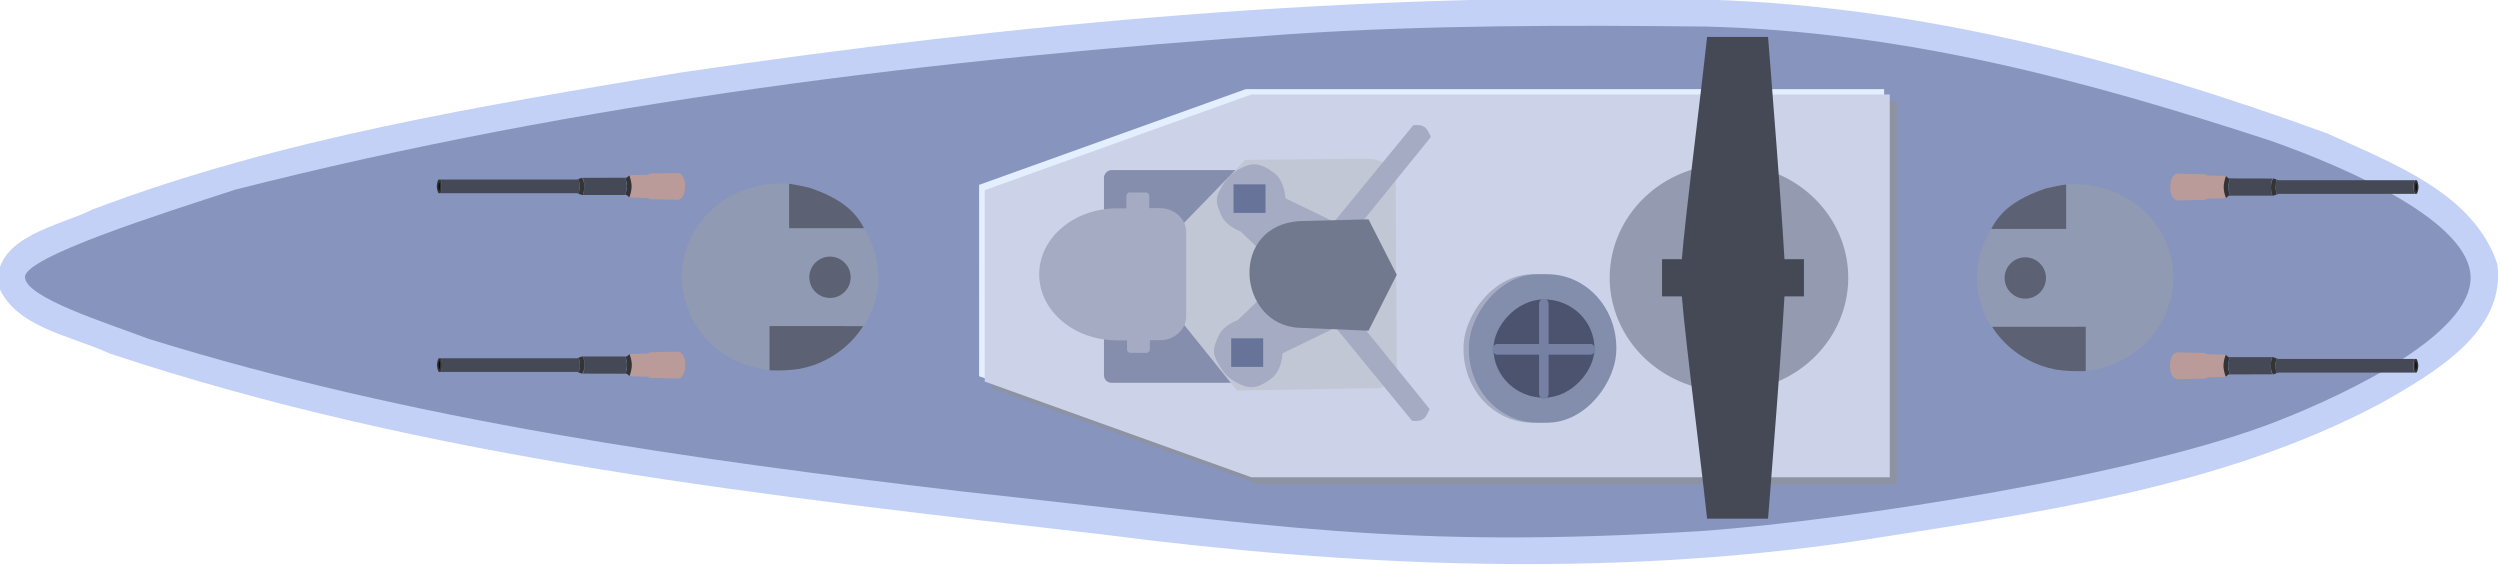 <?xml version="1.0" encoding="UTF-8" standalone="no"?>
<!-- Created with Inkscape (http://www.inkscape.org/) -->

<svg
   width="47.977mm"
   height="10.859mm"
   viewBox="0 0 47.977 10.859"
   version="1.1"
   id="svg1"
   inkscape:version="1.4 (86a8ad7, 2024-10-11)"
   sodipodi:docname="船艦美術草稿.svg"
   xml:space="preserve"
   inkscape:export-filename="NavalChess\wwwroot\images\units\submarine.png"
   inkscape:export-xdpi="100"
   inkscape:export-ydpi="100"
   xmlns:inkscape="http://www.inkscape.org/namespaces/inkscape"
   xmlns:sodipodi="http://sodipodi.sourceforge.net/DTD/sodipodi-0.dtd"
   xmlns="http://www.w3.org/2000/svg"
   xmlns:svg="http://www.w3.org/2000/svg"><sodipodi:namedview
   id="namedview1"
   pagecolor="#ffffff"
   bordercolor="#000000"
   borderopacity="0.25"
   inkscape:showpageshadow="2"
   inkscape:pageopacity="0.0"
   inkscape:pagecheckerboard="0"
   inkscape:deskcolor="#d1d1d1"
   inkscape:document-units="mm"
   inkscape:lockguides="false"
   showgrid="true"
   inkscape:zoom="5.6568543"
   inkscape:cx="703.39447"
   inkscape:cy="334.01956"
   inkscape:window-width="1920"
   inkscape:window-height="1009"
   inkscape:window-x="-8"
   inkscape:window-y="-8"
   inkscape:window-maximized="1"
   inkscape:current-layer="g1"
   inkscape:export-bgcolor="#ffffff00"
   showguides="false"><inkscape:grid
     id="grid4"
     units="mm"
     originx="-160.02"
     originy="-82.637"
     spacingx="2"
     spacingy="2"
     empcolor="#0099e5"
     empopacity="0.302"
     color="#0099e5"
     opacity="0.149"
     empspacing="8"
     enabled="true"
     visible="true"
     snapvisiblegridlinesonly="true"
     dotted="false" /><inkscape:page
     x="0"
     y="0"
     width="47.977"
     height="10.859"
     id="page2"
     margin="0"
     bleed="0" /></sodipodi:namedview><defs
   id="defs1" />
<g
   id="g1"
   transform="matrix(-1.003,0,0,0.957,160.28,-124.821)"
   inkscape:export-filename="NavalChess\wwwroot\images\Unit\destroyer.svg"
   inkscape:export-xdpi="100"
   inkscape:export-ydpi="100"
   style="stroke:none;stroke-opacity:1"><path
     id="path58-8-6"
     style="fill:#c3d1f6;fill-opacity:1;stroke:none;stroke-width:0.276;stroke-linecap:round;stroke-linejoin:round;stroke-dasharray:none;stroke-opacity:1"
     d="m 127.135,130.422 c -4.082,0.125 -8.074,1.235 -11.867,2.685 -1.235,0.596 -2.8,1.191 -3.25,2.619 -0.172,1.361 1.222,2.189 2.227,2.79 3.094,1.723 6.672,2.207 10.116,2.776 4.763,0.724 9.61,0.499 14.367,-0.148 6.392,-0.774 12.871,-1.495 18.98,-3.628 0.746,-0.367 1.848,-0.519 2.144,-1.411 0.004,-0.947 -1.163,-1.133 -1.832,-1.479 -3.592,-1.426 -7.429,-2.071 -11.218,-2.738 -6.471,-0.999 -13.019,-1.624 -19.573,-1.467 z"
     inkscape:export-filename="NavalChess\wwwroot\images\Unit\destroyer.svg"
     inkscape:export-xdpi="100"
     inkscape:export-ydpi="100" /><path
     id="path58-8"
     style="fill:#8794be;fill-opacity:1;stroke:none;stroke-width:0.276;stroke-linecap:round;stroke-linejoin:round;stroke-dasharray:none;stroke-opacity:1"
     d="m 127.138,130.963 c -3.763,0.102 -7.193,1.06 -10.775,2.286 -1.536,0.568 -3.833,1.638 -3.834,2.751 -8.1e-4,1.113 2.243,2.276 3.688,2.87 2.652,1.093 8.117,1.975 10.937,2.202 5.894,0.386 8.307,-0.117 14.186,-0.781 5.228,-0.647 10.559,-1.422 15.613,-3.065 0.823,-0.326 2.366,-0.831 2.37,-1.24 0.005,-0.408 -2.653,-1.285 -4.025,-1.754 -6.598,-1.76 -13.405,-2.626 -20.205,-3.12 -2.617,-0.182 -5.304,-0.18 -7.956,-0.15 z"
     sodipodi:nodetypes="cczcccczccc" /><path
     id="path59-7"
     style="fill:#8d93a3;fill-opacity:1;stroke:none;stroke-width:0.3;stroke-linecap:round;stroke-linejoin:round;stroke-dasharray:none;stroke-opacity:1"
     d="m 123.502,132.461 v 3.838 3.838 h 12.215 l 5.101,-1.919 -4.1e-4,-1.919 4.1e-4,-1.919 -5.101,-1.919 z" /><path
     id="path59-3"
     style="fill:#e3eefe;fill-opacity:1;stroke:none;stroke-width:0.3;stroke-linecap:round;stroke-linejoin:round;stroke-dasharray:none;stroke-opacity:1"
     d="m 123.751,132.217 v 3.838 3.838 h 12.215 l 5.101,-1.919 -4.1e-4,-1.919 4.1e-4,-1.919 -5.101,-1.919 z" /><path
     id="path59"
     style="fill:#ccd2e8;fill-opacity:1;stroke:none;stroke-width:0.3;stroke-linecap:round;stroke-linejoin:round;stroke-dasharray:none;stroke-opacity:1"
     d="m 123.643,132.324 v 3.838 3.838 h 12.215 l 5.101,-1.919 -4.1e-4,-1.919 4.1e-4,-1.919 -5.101,-1.919 z" /><path
     style="fill:#949bb0;fill-opacity:1;stroke:none;stroke-width:0.799;stroke-linecap:round;stroke-linejoin:round;stroke-dasharray:none;stroke-opacity:1"
     id="path62"
     sodipodi:type="arc"
     sodipodi:cx="126.71845"
     sodipodi:cy="136"
     sodipodi:rx="2.2815657"
     sodipodi:ry="2.2815654"
     sodipodi:start="0.23599773"
     sodipodi:end="0.23293633"
     sodipodi:arc-type="arc"
     d="m 128.937,136.533 a 2.282,2.282 0 0 1 -2.75,1.685 2.282,2.282 0 0 1 -1.687,-2.749 2.282,2.282 0 0 1 2.748,-1.689 2.282,2.282 0 0 1 1.692,2.746"
     sodipodi:open="true" /><path
     id="path60"
     style="fill:#454955;fill-opacity:1;stroke:none;stroke-width:0.35;stroke-linecap:round;stroke-linejoin:round;stroke-dasharray:none;stroke-opacity:1"
     d="m 125.972,131.17 c 0,0 -0.329,4.271 -0.329,4.83 0,0.559 0.329,4.83 0.329,4.83 h 1.166 c 0.168,-1.61 0.505,-4.302 0.505,-4.83 0,-0.528 -0.337,-3.22 -0.505,-4.83 z" /><path
     id="path61"
     style="fill:#454955;fill-opacity:1;stroke:none;stroke-width:0.358;stroke-linecap:round;stroke-linejoin:round;stroke-dasharray:none;stroke-opacity:1"
     d="M 125.285,135.627 V 136 136.373 H 128 V 136 135.627 Z" /><path
     style="fill:none;fill-opacity:0.698;stroke:none;stroke-width:0.088;stroke-linecap:round;stroke-linejoin:round;stroke-dasharray:none;stroke-opacity:1"
     id="path64"
     sodipodi:type="arc"
     sodipodi:cx="144.39096"
     sodipodi:cy="136"
     sodipodi:rx="0.62599176"
     sodipodi:ry="0.6259917"
     sodipodi:start="0.23318735"
     sodipodi:end="0.23293633"
     sodipodi:open="true"
     sodipodi:arc-type="arc"
     d="m 145,136.145 a 0.626,0.626 0 0 1 -0.754,0.464 0.626,0.626 0 0 1 -0.464,-0.754 0.626,0.626 0 0 1 0.754,-0.465 0.626,0.626 0 0 1 0.465,0.754" /><path
     style="fill:none;fill-opacity:0.698;stroke:none;stroke-width:0.088;stroke-linecap:round;stroke-linejoin:round;stroke-dasharray:none;stroke-opacity:1"
     id="path64-2"
     sodipodi:type="arc"
     sodipodi:cx="-121.60905"
     sodipodi:cy="136"
     sodipodi:rx="0.62599176"
     sodipodi:ry="0.6259917"
     sodipodi:start="0.23318735"
     sodipodi:end="0.23293633"
     sodipodi:open="true"
     sodipodi:arc-type="arc"
     d="m -121,136.145 a 0.626,0.626 0 0 1 -0.754,0.464 0.626,0.626 0 0 1 -0.464,-0.754 0.626,0.626 0 0 1 0.754,-0.465 0.626,0.626 0 0 1 0.465,0.754"
     transform="scale(-1,1)" /><rect
     ry="0.149"
     rx="0.143"
     y="133.84"
     x="133.577"
     height="4.266"
     width="5.101"
     id="rect9775-4-6-5-9"
     style="display:inline;fill:#858fad;fill-opacity:1;fill-rule:evenodd;stroke:none;stroke-width:0.013;stroke-linecap:round;stroke-linejoin:round;stroke-miterlimit:4;stroke-dasharray:none;stroke-dashoffset:0;stroke-opacity:1" /><path
     sodipodi:nodetypes="ccccccccc"
     id="path26662-9-1-7-5"
     d="m 133.098,133.998 c 0.093,-0.189 0.172,-0.35 0.506,-0.387 l 2.371,0.024 1.36,1.467 -0.056,1.667 -1.146,1.491 -2.596,-0.047 c -0.313,0.046 -0.362,-0.228 -0.461,-0.411 z"
     style="display:inline;fill:#c2c7d6;fill-opacity:1;fill-rule:evenodd;stroke:none;stroke-width:0.028;stroke-linecap:butt;stroke-linejoin:miter;stroke-miterlimit:4;stroke-dasharray:none;stroke-opacity:1" /><path
     sodipodi:nodetypes="ccsssscccc"
     id="path26650-6-2-4-9"
     d="m 134.315,137.033 0.946,0.481 c 0,0 0.012,0.351 0.215,0.506 0.203,0.156 0.357,0.235 0.596,0.116 0.254,-0.126 0.318,-0.231 0.421,-0.415 0.129,-0.229 0.085,-0.338 -0.008,-0.556 -0.093,-0.218 -0.365,-0.315 -0.365,-0.315 l -0.437,-0.44 -1.351,0.589 z"
     style="display:inline;fill:#a4abc2;fill-opacity:1;fill-rule:evenodd;stroke:none;stroke-width:0.028;stroke-linecap:butt;stroke-linejoin:miter;stroke-miterlimit:4;stroke-dasharray:none;stroke-opacity:1" /><path
     sodipodi:nodetypes="ccccc"
     id="path26654-3-4-4-2"
     d="m 134.266,134.866 -1.506,-1.925 c -0.261,-0.033 -0.275,0.119 -0.337,0.235 l 1.36,1.761 z"
     style="display:inline;fill:#a4abc2;fill-opacity:1;fill-rule:evenodd;stroke:none;stroke-width:0.013px;stroke-linecap:butt;stroke-linejoin:miter;stroke-opacity:1" /><path
     sodipodi:nodetypes="ccsssscccc"
     id="path26648-7-2-4-6"
     d="m 134.26,134.886 0.946,-0.481 c 0,0 0.012,-0.351 0.215,-0.506 0.203,-0.156 0.357,-0.235 0.596,-0.116 0.254,0.126 0.318,0.231 0.421,0.415 0.129,0.229 0.085,0.338 -0.008,0.556 -0.093,0.218 -0.365,0.315 -0.365,0.315 l -0.437,0.44 -1.351,-0.589 z"
     style="display:inline;fill:#a4abc2;fill-opacity:1;fill-rule:evenodd;stroke:none;stroke-width:0.028;stroke-linecap:butt;stroke-linejoin:miter;stroke-miterlimit:4;stroke-dasharray:none;stroke-opacity:1" /><path
     sodipodi:nodetypes="ccccc"
     id="path26656-8-5-4-5"
     d="m 134.289,136.942 -1.506,1.925 c -0.261,0.033 -0.275,-0.119 -0.337,-0.235 l 1.36,-1.761 z"
     style="display:inline;fill:#a4abc2;fill-opacity:1;fill-rule:evenodd;stroke:none;stroke-width:0.013px;stroke-linecap:butt;stroke-linejoin:miter;stroke-opacity:1" /><path
     sodipodi:nodetypes="cccccc"
     id="path26635-8-8-4-3"
     d="m 133.076,135.94 0.54,-1.112 1.271,0.033 c 1.422,0.05 1.246,2.095 0.048,2.142 l -1.319,0.058 z"
     style="display:inline;fill:#71798f;fill-opacity:1;fill-rule:evenodd;stroke:none;stroke-width:0.026;stroke-linecap:butt;stroke-linejoin:miter;stroke-miterlimit:4;stroke-dasharray:none;stroke-opacity:1" /><path
     style="display:inline;fill:#a4abc2;fill-opacity:1;fill-rule:evenodd;stroke:none;stroke-width:0.013;stroke-linecap:round;stroke-linejoin:round;stroke-miterlimit:4;stroke-dasharray:none;stroke-dashoffset:0;stroke-opacity:1"
     d="m 137.605,134.604 c -0.277,2.1e-4 -0.5,0.215 -0.5,0.481 v 1.685 c 0,0.267 0.223,0.481 0.5,0.481 h 0.294 v 0.004 h 0.524 c 0.828,0 1.494,-0.59 1.494,-1.324 0,-0.733 -0.666,-1.324 -1.494,-1.324 h -0.244 c -0.021,-0.003 -0.043,-0.004 -0.066,-0.004 h -0.508 z"
     id="rect9750-9-6-2-2" /><rect
     style="display:inline;fill:#a4abc2;fill-opacity:1;fill-rule:evenodd;stroke:none;stroke-width:0.013;stroke-linecap:round;stroke-linejoin:round;stroke-miterlimit:4;stroke-dasharray:none;stroke-dashoffset:0;stroke-opacity:1"
     id="rect9764-1-2-9-4"
     width="0.437"
     height="0.44"
     x="137.812"
     y="134.289"
     ry="0.066"
     rx="0.064" /><rect
     style="display:inline;fill:#a4abc2;fill-opacity:1;fill-rule:evenodd;stroke:none;stroke-width:0.013;stroke-linecap:round;stroke-linejoin:round;stroke-miterlimit:4;stroke-dasharray:none;stroke-dashoffset:0;stroke-opacity:1"
     id="rect9766-3-6-3-4"
     width="0.437"
     height="0.44"
     x="137.8"
     y="137.065"
     ry="0.066"
     rx="0.064" /><rect
     style="display:inline;fill:#677399;fill-opacity:1;fill-rule:evenodd;stroke:none;stroke-width:0.013;stroke-linecap:round;stroke-linejoin:round;stroke-miterlimit:4;stroke-dasharray:none;stroke-dashoffset:0;stroke-opacity:1"
     id="rect25620-3-6-0-4"
     width="0.612"
     height="0.573"
     x="135.587"
     y="134.126"
     rx="0"
     ry="0.224" /><rect
     style="display:inline;fill:#677399;fill-opacity:1;fill-rule:evenodd;stroke:none;stroke-width:0.013;stroke-linecap:round;stroke-linejoin:round;stroke-miterlimit:4;stroke-dasharray:none;stroke-dashoffset:0;stroke-opacity:1"
     id="rect25630-2-2-7-2"
     width="0.612"
     height="0.573"
     x="135.632"
     y="137.214"
     rx="0"
     ry="0.224" /><g
     transform="matrix(0.012,0,0,0.014,72.745,72.652)"
     id="g18161-0-0-7"
     style="display:inline;stroke:none;stroke-opacity:1"><rect
       style="opacity:1;fill:#a4abc2;fill-opacity:1;fill-rule:evenodd;stroke:none;stroke-width:1;stroke-linecap:round;stroke-linejoin:round;stroke-miterlimit:4;stroke-dasharray:none;stroke-dashoffset:0;stroke-opacity:1"
       id="rect18144-3-3-9"
       width="235.136"
       height="212.494"
       x="4686.002"
       y="4519.824"
       rx="109.295"
       ry="105.376" /><rect
       style="opacity:1;fill:#838dac;fill-opacity:1;fill-rule:evenodd;stroke:none;stroke-width:1;stroke-linecap:round;stroke-linejoin:round;stroke-miterlimit:4;stroke-dasharray:none;stroke-dashoffset:0;stroke-opacity:1"
       id="rect17173-6-8-2"
       width="235.136"
       height="212.494"
       x="4677.473"
       y="4519.844"
       rx="109.295"
       ry="105.376" /><rect
       style="opacity:1;fill:#4b536f;fill-opacity:1;fill-rule:evenodd;stroke:none;stroke-width:1;stroke-linecap:round;stroke-linejoin:round;stroke-miterlimit:4;stroke-dasharray:none;stroke-dashoffset:0;stroke-opacity:1"
       id="rect18146-4-2-3"
       width="161.086"
       height="140.819"
       x="4712.308"
       y="4555.813"
       rx="109.295"
       ry="105.376" /><path
       style="fill:none;fill-opacity:1;stroke:#7681a3;stroke-width:15.238;stroke-linecap:round;stroke-linejoin:round;stroke-dasharray:none;stroke-opacity:1"
       d="M 4867.141,4627.322 H 4718.808"
       id="path10-5-7"
       sodipodi:nodetypes="cc" /><path
       style="display:inline;fill:none;fill-opacity:1;stroke:#7680a3;stroke-width:15.238;stroke-linecap:round;stroke-linejoin:round;stroke-dasharray:none;stroke-opacity:1"
       d="M 4793.065,4690.584 V 4562.409"
       id="path10-4-2-3"
       sodipodi:nodetypes="cc" /></g><path
     style="fill:none;fill-opacity:0.698;stroke:none;stroke-width:0.088;stroke-linecap:round;stroke-linejoin:round;stroke-dasharray:none;stroke-opacity:1"
     id="path64-2-9"
     sodipodi:type="arc"
     sodipodi:cx="144.24825"
     sodipodi:cy="135.98625"
     sodipodi:rx="0.62599176"
     sodipodi:ry="0.6259917"
     sodipodi:start="0.23318735"
     sodipodi:end="0.23293633"
     sodipodi:open="true"
     sodipodi:arc-type="arc"
     d="m 144.857,136.131 a 0.626,0.626 0 0 1 -0.754,0.464 0.626,0.626 0 0 1 -0.464,-0.754 0.626,0.626 0 0 1 0.754,-0.464 0.626,0.626 0 0 1 0.465,0.754" /><g
     id="g17"><path
       style="fill:#919ab3;fill-opacity:1;stroke:none;stroke-width:0.438;stroke-linecap:round;stroke-linejoin:round;stroke-dasharray:none;stroke-opacity:1"
       id="path63-5-7"
       sodipodi:type="arc"
       sodipodi:cx="144.87424"
       sodipodi:cy="135.98625"
       sodipodi:rx="1.8779752"
       sodipodi:ry="1.8779751"
       sodipodi:start="0.3981494"
       sodipodi:end="0.23293633"
       sodipodi:arc-type="arc"
       d="m 146.605,136.714 a 1.878,1.878 0 0 1 -2.387,1.032 1.878,1.878 0 0 1 -1.129,-2.342 1.878,1.878 0 0 1 2.294,-1.225 1.878,1.878 0 0 1 1.319,2.241"
       sodipodi:open="true" /><path
       id="path63-1-7-5"
       style="fill:#5c6274;fill-opacity:1;stroke:none;stroke-width:0.438;stroke-linecap:round;stroke-linejoin:round;stroke-dasharray:none;stroke-opacity:1"
       d="m 143.284,136.969 c 0.218,0.358 0.55,0.633 0.943,0.78 0.09,0.033 0.182,0.059 0.276,0.078 0.194,0.029 0.343,0.037 0.549,0.03 0.009,-0.001 0.016,-0.003 0.025,-0.004 v -0.885 z"
       sodipodi:nodetypes="ccccccc" /><path
       id="path63-1-8-6-4"
       style="fill:#5c6274;fill-opacity:1;stroke:none;stroke-width:0.392;stroke-linecap:round;stroke-linejoin:round;stroke-dasharray:none;stroke-opacity:1"
       d="m 143.269,135.006 c 0.174,-0.358 0.451,-0.552 0.765,-0.7 0.072,-0.033 0.189,-0.082 0.271,-0.11 0.022,-0.008 0.282,-0.066 0.377,-0.079 0.008,0.001 0.013,0.002 0.02,0.004 v 0.885 z"
       sodipodi:nodetypes="ccccccc" /><g
       id="g13975-1-7-3"
       transform="matrix(0.018,0,0,0.019,34.702,57.119)"
       style="display:inline;stroke:none;stroke-opacity:1"><path
         id="path13977-6-9-1"
         d="m 6230,4229.594 c -5.899,-0.025 -8.48,6.81 -8.5,13.937 -4e-4,0.159 0,0.31 0,0.469 0.017,7.132 2.598,13.963 8.5,13.938 l 29.125,-0.656 1.5,-1.25 19.969,-0.562 0.187,-0.188 c -0.098,-0.31 -0.314,-0.595 -0.406,-0.906 -1.036,-3.497 -1.663,-7.009 -1.938,-10.625 0.276,-3.605 0.904,-7.106 1.938,-10.594 0.092,-0.312 0.308,-0.596 0.406,-0.906 l -0.187,-0.188 -19.969,-0.562 -1.5,-1.25 z"
         style="fill:#ba9b99;fill-opacity:1;fill-rule:evenodd;stroke:none;stroke-width:1px;stroke-linecap:butt;stroke-linejoin:miter;stroke-opacity:1" /><path
         sodipodi:nodetypes="czcccczccc"
         id="path13979-4-9-2"
         d="m 6280.781,4232.25 c -1.457,3.477 -2.318,7.294 -2.434,11.045 -0.116,3.75 0.966,7.641 2.117,11.31 0.174,0.635 0.409,0.757 0.817,0.25 0.771,-0.66 1.542,-1.319 2.314,-1.979 0.479,0 0.958,0 1.437,0 -0.761,-3.034 -1.82,-4.526 -1.675,-9.239 0.145,-4.715 0.918,-6.029 1.675,-8.98 -0.488,-0.023 -1.008,0.045 -1.476,-0.033 -0.925,-0.791 -1.849,-1.582 -2.774,-2.373 z"
         style="fill:#343434;fill-opacity:1;fill-rule:evenodd;stroke:none;stroke-width:1px;stroke-linecap:butt;stroke-linejoin:miter;stroke-opacity:1" /><path
         sodipodi:nodetypes="cccsccccssscc"
         id="path13981-0-7-3"
         d="m 6285.031,4234.656 c -0.748,2.92 -1.373,5.869 -1.656,8.875 h -0.062 c 0.01,0.084 0.024,0.167 0.031,0.25 -0.01,0.074 -0.025,0.144 -0.031,0.219 h 0.062 c 0.282,3.009 0.907,5.953 1.656,8.875 l 45.412,-0.109 c -1.713,-2.512 -1.687,-5.729 -1.787,-8.766 0,-0.082 0,-0.168 0,-0.25 0,-0.074 6e-4,-0.145 0,-0.219 0.101,-3.035 0.184,-6.31 1.406,-8.875 z"
         style="fill:#454955;fill-opacity:1;fill-rule:evenodd;stroke:none;stroke-width:1px;stroke-linecap:butt;stroke-linejoin:miter;stroke-opacity:1" /><path
         sodipodi:nodetypes="czcczccc"
         id="path13983-6-6-3"
         d="m 6330.062,4234.656 c -0.736,3.005 -1.437,5.306 -1.406,9.125 0.031,3.819 0.973,7.258 2.406,9.094 l 3.625,-1.219 c -0.645,-2.672 -1.155,-5.454 -1.219,-8.125 -0.063,-2.671 0.757,-5.119 1.219,-7.656 l -3.625,-1.219 z"
         style="fill:#343434;fill-opacity:1;fill-rule:evenodd;stroke:none;stroke-width:1px;stroke-linecap:butt;stroke-linejoin:miter;stroke-opacity:1" /><path
         id="path13985-1-9-4"
         d="m 6334.688,4235.875 c -0.462,2.537 -1.15,5.05 -1.219,7.656 -6e-4,0.021 4e-4,0.041 0,0.063 -10e-4,0.114 0,0.231 0,0.344 1e-4,0.021 -2e-4,0.042 0,0.062 0.069,2.607 0.757,5.119 1.219,7.656 l 1.812,-0.687 h 145.188 c -0.117,-0.238 -0.303,-0.41 -0.406,-0.656 -0.672,-1.6 -1.094,-3.373 -1.094,-5.219 0,-0.368 4e-4,-0.731 0.031,-1.094 h 0.062 c -0.01,-0.075 -0.023,-0.143 -0.031,-0.219 0.01,-0.083 0.021,-0.168 0.031,-0.25 h -0.062 c -0.03,-0.356 -0.031,-0.732 -0.031,-1.094 -3e-4,-1.846 0.422,-3.619 1.094,-5.219 0.103,-0.246 0.289,-0.418 0.406,-0.656 H 6336.5 Z"
         style="fill:#454955;fill-opacity:1;fill-rule:evenodd;stroke:none;stroke-width:1px;stroke-linecap:butt;stroke-linejoin:miter;stroke-opacity:1" /><path
         id="path13987-8-3-1"
         d="m 6481.688,4236.562 c -0.117,0.238 -0.303,0.41 -0.406,0.656 -0.672,1.6 -1.094,3.373 -1.094,5.219 0,0.449 0.015,0.903 0.062,1.344 -0.046,0.433 -0.063,0.871 -0.062,1.313 -3e-4,1.846 0.422,3.619 1.094,5.219 0.103,0.246 0.289,0.418 0.406,0.656 h 1.812 c 0.839,-0.677 1.738,-3.929 1.938,-6.969 h 0.031 c 0,-0.073 -0.027,-0.145 -0.031,-0.219 0,-0.082 0.028,-0.169 0.031,-0.25 h -0.031 c -0.201,-3.036 -1.099,-6.293 -1.938,-6.969 z"
         style="fill:#343434;fill-opacity:1;fill-rule:evenodd;stroke:none;stroke-width:1px;stroke-linecap:butt;stroke-linejoin:miter;stroke-opacity:1" /><ellipse
         id="path13989-9-5-1"
         style="opacity:1;fill:#080808;fill-opacity:1;fill-rule:evenodd;stroke:none;stroke-width:1;stroke-linecap:round;stroke-linejoin:round;stroke-miterlimit:4;stroke-dasharray:none;stroke-dashoffset:0;stroke-opacity:1"
         cx="6482.907"
         cy="4243.559"
         rx="0.762"
         ry="4.354" /></g><g
       id="g13975-1-7-3-9"
       transform="matrix(0.018,0,0,-0.019,34.706,214.798)"
       style="display:inline;stroke:none;stroke-opacity:1"><path
         id="path13977-6-9-1-0"
         d="m 6230,4229.594 c -5.899,-0.025 -8.48,6.81 -8.5,13.937 -4e-4,0.159 0,0.31 0,0.469 0.017,7.132 2.598,13.963 8.5,13.938 l 29.125,-0.656 1.5,-1.25 19.969,-0.562 0.187,-0.188 c -0.098,-0.31 -0.314,-0.595 -0.406,-0.906 -1.036,-3.497 -1.663,-7.009 -1.938,-10.625 0.276,-3.605 0.904,-7.106 1.938,-10.594 0.092,-0.312 0.308,-0.596 0.406,-0.906 l -0.187,-0.188 -19.969,-0.562 -1.5,-1.25 z"
         style="fill:#ba9b99;fill-opacity:1;fill-rule:evenodd;stroke:none;stroke-width:1px;stroke-linecap:butt;stroke-linejoin:miter;stroke-opacity:1" /><path
         sodipodi:nodetypes="czcccczccc"
         id="path13979-4-9-2-7"
         d="m 6280.781,4232.25 c -1.457,3.477 -2.318,7.294 -2.434,11.045 -0.116,3.75 0.966,7.641 2.117,11.31 0.174,0.635 0.409,0.757 0.817,0.25 0.771,-0.66 1.542,-1.319 2.314,-1.979 0.479,0 0.958,0 1.437,0 -0.761,-3.034 -1.82,-4.526 -1.675,-9.239 0.145,-4.715 0.918,-6.029 1.675,-8.98 -0.488,-0.023 -1.008,0.045 -1.476,-0.033 -0.925,-0.791 -1.849,-1.582 -2.774,-2.373 z"
         style="fill:#343434;fill-opacity:1;fill-rule:evenodd;stroke:none;stroke-width:1px;stroke-linecap:butt;stroke-linejoin:miter;stroke-opacity:1" /><path
         sodipodi:nodetypes="cccsccccssscc"
         id="path13981-0-7-3-8"
         d="m 6285.031,4234.656 c -0.748,2.92 -1.373,5.869 -1.656,8.875 h -0.062 c 0.01,0.084 0.024,0.167 0.031,0.25 -0.01,0.074 -0.025,0.144 -0.031,0.219 h 0.062 c 0.282,3.009 0.907,5.953 1.656,8.875 l 45.412,-0.109 c -1.713,-2.512 -1.687,-5.729 -1.787,-8.766 0,-0.082 0,-0.168 0,-0.25 0,-0.074 6e-4,-0.145 0,-0.219 0.101,-3.035 0.184,-6.31 1.406,-8.875 z"
         style="fill:#454955;fill-opacity:1;fill-rule:evenodd;stroke:none;stroke-width:1px;stroke-linecap:butt;stroke-linejoin:miter;stroke-opacity:1" /><path
         sodipodi:nodetypes="czcczccc"
         id="path13983-6-6-3-1"
         d="m 6330.062,4234.656 c -0.736,3.005 -1.437,5.306 -1.406,9.125 0.031,3.819 0.973,7.258 2.406,9.094 l 3.625,-1.219 c -0.645,-2.672 -1.155,-5.454 -1.219,-8.125 -0.063,-2.671 0.757,-5.119 1.219,-7.656 l -3.625,-1.219 z"
         style="fill:#343434;fill-opacity:1;fill-rule:evenodd;stroke:none;stroke-width:1px;stroke-linecap:butt;stroke-linejoin:miter;stroke-opacity:1" /><path
         id="path13985-1-9-4-5"
         d="m 6334.688,4235.875 c -0.462,2.537 -1.15,5.05 -1.219,7.656 -6e-4,0.021 4e-4,0.041 0,0.063 -10e-4,0.114 0,0.231 0,0.344 1e-4,0.021 -2e-4,0.042 0,0.062 0.069,2.607 0.757,5.119 1.219,7.656 l 1.812,-0.687 h 145.188 c -0.117,-0.238 -0.303,-0.41 -0.406,-0.656 -0.672,-1.6 -1.094,-3.373 -1.094,-5.219 0,-0.368 4e-4,-0.731 0.031,-1.094 h 0.062 c -0.01,-0.075 -0.023,-0.143 -0.031,-0.219 0.01,-0.083 0.021,-0.168 0.031,-0.25 h -0.062 c -0.03,-0.356 -0.031,-0.732 -0.031,-1.094 -3e-4,-1.846 0.422,-3.619 1.094,-5.219 0.103,-0.246 0.289,-0.418 0.406,-0.656 H 6336.5 Z"
         style="fill:#454955;fill-opacity:1;fill-rule:evenodd;stroke:none;stroke-width:1px;stroke-linecap:butt;stroke-linejoin:miter;stroke-opacity:1" /><path
         id="path13987-8-3-1-8"
         d="m 6481.688,4236.562 c -0.117,0.238 -0.303,0.41 -0.406,0.656 -0.672,1.6 -1.094,3.373 -1.094,5.219 0,0.449 0.015,0.903 0.062,1.344 -0.046,0.433 -0.063,0.871 -0.062,1.313 -3e-4,1.846 0.422,3.619 1.094,5.219 0.103,0.246 0.289,0.418 0.406,0.656 h 1.812 c 0.839,-0.677 1.738,-3.929 1.938,-6.969 h 0.031 c 0,-0.073 -0.027,-0.145 -0.031,-0.219 0,-0.082 0.028,-0.169 0.031,-0.25 h -0.031 c -0.201,-3.036 -1.099,-6.293 -1.938,-6.969 z"
         style="fill:#343434;fill-opacity:1;fill-rule:evenodd;stroke:none;stroke-width:1px;stroke-linecap:butt;stroke-linejoin:miter;stroke-opacity:1" /><ellipse
         id="path13989-9-5-1-6"
         style="opacity:1;fill:#080808;fill-opacity:1;fill-rule:evenodd;stroke:none;stroke-width:1;stroke-linecap:round;stroke-linejoin:round;stroke-miterlimit:4;stroke-dasharray:none;stroke-dashoffset:0;stroke-opacity:1"
         cx="6482.907"
         cy="4243.559"
         rx="0.762"
         ry="4.354" /></g><path
       style="fill:#5c6274;fill-opacity:1;stroke:none;stroke-width:0.071;stroke-linecap:round;stroke-linejoin:round;stroke-opacity:1"
       id="path3-3"
       sodipodi:type="arc"
       sodipodi:cx="143.92003"
       sodipodi:cy="135.9892"
       sodipodi:rx="0.39581314"
       sodipodi:ry="0.4146055"
       sodipodi:start="0.3981494"
       sodipodi:end="0.23293633"
       sodipodi:open="true"
       sodipodi:arc-type="arc"
       d="m 144.285,136.15 a 0.396,0.415 0 0 1 -0.503,0.228 0.396,0.415 0 0 1 -0.238,-0.517 0.396,0.415 0 0 1 0.483,-0.27 0.396,0.415 0 0 1 0.278,0.495" /></g><g
     id="g17-5"
     style="stroke:none;stroke-opacity:1"
     transform="matrix(-1,0,0,1,264.97,0.014)"><path
       style="fill:#919ab3;fill-opacity:1;stroke:none;stroke-width:0.438;stroke-linecap:round;stroke-linejoin:round;stroke-dasharray:none;stroke-opacity:1"
       id="path63-5-7-8"
       sodipodi:type="arc"
       sodipodi:cx="144.87424"
       sodipodi:cy="135.98625"
       sodipodi:rx="1.8779752"
       sodipodi:ry="1.8779751"
       sodipodi:start="0.3981494"
       sodipodi:end="0.23293633"
       sodipodi:arc-type="arc"
       d="m 146.605,136.714 a 1.878,1.878 0 0 1 -2.387,1.032 1.878,1.878 0 0 1 -1.129,-2.342 1.878,1.878 0 0 1 2.294,-1.225 1.878,1.878 0 0 1 1.319,2.241"
       sodipodi:open="true" /><path
       id="path63-1-7-5-6"
       style="fill:#5c6274;fill-opacity:1;stroke:none;stroke-width:0.438;stroke-linecap:round;stroke-linejoin:round;stroke-dasharray:none;stroke-opacity:1"
       d="m 143.284,136.969 c 0.218,0.358 0.55,0.633 0.943,0.78 0.09,0.033 0.182,0.059 0.276,0.078 0.194,0.029 0.343,0.037 0.549,0.03 0.009,-0.001 0.016,-0.003 0.025,-0.004 v -0.885 z"
       sodipodi:nodetypes="ccccccc" /><path
       id="path63-1-8-6-4-2"
       style="fill:#5c6274;fill-opacity:1;stroke:none;stroke-width:0.392;stroke-linecap:round;stroke-linejoin:round;stroke-dasharray:none;stroke-opacity:1"
       d="m 143.269,135.006 c 0.174,-0.358 0.451,-0.552 0.765,-0.7 0.072,-0.033 0.189,-0.082 0.271,-0.11 0.022,-0.008 0.282,-0.066 0.377,-0.079 0.008,0.001 0.013,0.002 0.02,0.004 v 0.885 z"
       sodipodi:nodetypes="ccccccc" /><g
       id="g13975-1-7-3-6"
       transform="matrix(0.018,0,0,0.019,34.702,57.119)"
       style="display:inline;stroke:none;stroke-opacity:1"><path
         id="path13977-6-9-1-5"
         d="m 6230,4229.594 c -5.899,-0.025 -8.48,6.81 -8.5,13.937 -4e-4,0.159 0,0.31 0,0.469 0.017,7.132 2.598,13.963 8.5,13.938 l 29.125,-0.656 1.5,-1.25 19.969,-0.562 0.187,-0.188 c -0.098,-0.31 -0.314,-0.595 -0.406,-0.906 -1.036,-3.497 -1.663,-7.009 -1.938,-10.625 0.276,-3.605 0.904,-7.106 1.938,-10.594 0.092,-0.312 0.308,-0.596 0.406,-0.906 l -0.187,-0.188 -19.969,-0.562 -1.5,-1.25 z"
         style="fill:#ba9b99;fill-opacity:1;fill-rule:evenodd;stroke:none;stroke-width:1px;stroke-linecap:butt;stroke-linejoin:miter;stroke-opacity:1" /><path
         sodipodi:nodetypes="czcccczccc"
         id="path13979-4-9-2-3"
         d="m 6280.781,4232.25 c -1.457,3.477 -2.318,7.294 -2.434,11.045 -0.116,3.75 0.966,7.641 2.117,11.31 0.174,0.635 0.409,0.757 0.817,0.25 0.771,-0.66 1.542,-1.319 2.314,-1.979 0.479,0 0.958,0 1.437,0 -0.761,-3.034 -1.82,-4.526 -1.675,-9.239 0.145,-4.715 0.918,-6.029 1.675,-8.98 -0.488,-0.023 -1.008,0.045 -1.476,-0.033 -0.925,-0.791 -1.849,-1.582 -2.774,-2.373 z"
         style="fill:#343434;fill-opacity:1;fill-rule:evenodd;stroke:none;stroke-width:1px;stroke-linecap:butt;stroke-linejoin:miter;stroke-opacity:1" /><path
         sodipodi:nodetypes="cccsccccssscc"
         id="path13981-0-7-3-9"
         d="m 6285.031,4234.656 c -0.748,2.92 -1.373,5.869 -1.656,8.875 h -0.062 c 0.01,0.084 0.024,0.167 0.031,0.25 -0.01,0.074 -0.025,0.144 -0.031,0.219 h 0.062 c 0.282,3.009 0.907,5.953 1.656,8.875 l 45.412,-0.109 c -1.713,-2.512 -1.687,-5.729 -1.787,-8.766 0,-0.082 0,-0.168 0,-0.25 0,-0.074 6e-4,-0.145 0,-0.219 0.101,-3.035 0.184,-6.31 1.406,-8.875 z"
         style="fill:#454955;fill-opacity:1;fill-rule:evenodd;stroke:none;stroke-width:1px;stroke-linecap:butt;stroke-linejoin:miter;stroke-opacity:1" /><path
         sodipodi:nodetypes="czcczccc"
         id="path13983-6-6-3-2"
         d="m 6330.062,4234.656 c -0.736,3.005 -1.437,5.306 -1.406,9.125 0.031,3.819 0.973,7.258 2.406,9.094 l 3.625,-1.219 c -0.645,-2.672 -1.155,-5.454 -1.219,-8.125 -0.063,-2.671 0.757,-5.119 1.219,-7.656 l -3.625,-1.219 z"
         style="fill:#343434;fill-opacity:1;fill-rule:evenodd;stroke:none;stroke-width:1px;stroke-linecap:butt;stroke-linejoin:miter;stroke-opacity:1" /><path
         id="path13985-1-9-4-4"
         d="m 6334.688,4235.875 c -0.462,2.537 -1.15,5.05 -1.219,7.656 -6e-4,0.021 4e-4,0.041 0,0.063 -10e-4,0.114 0,0.231 0,0.344 1e-4,0.021 -2e-4,0.042 0,0.062 0.069,2.607 0.757,5.119 1.219,7.656 l 1.812,-0.687 h 145.188 c -0.117,-0.238 -0.303,-0.41 -0.406,-0.656 -0.672,-1.6 -1.094,-3.373 -1.094,-5.219 0,-0.368 4e-4,-0.731 0.031,-1.094 h 0.062 c -0.01,-0.075 -0.023,-0.143 -0.031,-0.219 0.01,-0.083 0.021,-0.168 0.031,-0.25 h -0.062 c -0.03,-0.356 -0.031,-0.732 -0.031,-1.094 -3e-4,-1.846 0.422,-3.619 1.094,-5.219 0.103,-0.246 0.289,-0.418 0.406,-0.656 H 6336.5 Z"
         style="fill:#454955;fill-opacity:1;fill-rule:evenodd;stroke:none;stroke-width:1px;stroke-linecap:butt;stroke-linejoin:miter;stroke-opacity:1" /><path
         id="path13987-8-3-1-6"
         d="m 6481.688,4236.562 c -0.117,0.238 -0.303,0.41 -0.406,0.656 -0.672,1.6 -1.094,3.373 -1.094,5.219 0,0.449 0.015,0.903 0.062,1.344 -0.046,0.433 -0.063,0.871 -0.062,1.313 -3e-4,1.846 0.422,3.619 1.094,5.219 0.103,0.246 0.289,0.418 0.406,0.656 h 1.812 c 0.839,-0.677 1.738,-3.929 1.938,-6.969 h 0.031 c 0,-0.073 -0.027,-0.145 -0.031,-0.219 0,-0.082 0.028,-0.169 0.031,-0.25 h -0.031 c -0.201,-3.036 -1.099,-6.293 -1.938,-6.969 z"
         style="fill:#343434;fill-opacity:1;fill-rule:evenodd;stroke:none;stroke-width:1px;stroke-linecap:butt;stroke-linejoin:miter;stroke-opacity:1" /><ellipse
         id="path13989-9-5-1-1"
         style="opacity:1;fill:#080808;fill-opacity:1;fill-rule:evenodd;stroke:none;stroke-width:1;stroke-linecap:round;stroke-linejoin:round;stroke-miterlimit:4;stroke-dasharray:none;stroke-dashoffset:0;stroke-opacity:1"
         cx="6482.907"
         cy="4243.559"
         rx="0.762"
         ry="4.354" /></g><g
       id="g13975-1-7-3-9-8"
       transform="matrix(0.018,0,0,-0.019,34.706,214.798)"
       style="display:inline;stroke:none;stroke-opacity:1"><path
         id="path13977-6-9-1-0-2"
         d="m 6230,4229.594 c -5.899,-0.025 -8.48,6.81 -8.5,13.937 -4e-4,0.159 0,0.31 0,0.469 0.017,7.132 2.598,13.963 8.5,13.938 l 29.125,-0.656 1.5,-1.25 19.969,-0.562 0.187,-0.188 c -0.098,-0.31 -0.314,-0.595 -0.406,-0.906 -1.036,-3.497 -1.663,-7.009 -1.938,-10.625 0.276,-3.605 0.904,-7.106 1.938,-10.594 0.092,-0.312 0.308,-0.596 0.406,-0.906 l -0.187,-0.188 -19.969,-0.562 -1.5,-1.25 z"
         style="fill:#ba9b99;fill-opacity:1;fill-rule:evenodd;stroke:none;stroke-width:1px;stroke-linecap:butt;stroke-linejoin:miter;stroke-opacity:1" /><path
         sodipodi:nodetypes="czcccczccc"
         id="path13979-4-9-2-7-1"
         d="m 6280.781,4232.25 c -1.457,3.477 -2.318,7.294 -2.434,11.045 -0.116,3.75 0.966,7.641 2.117,11.31 0.174,0.635 0.409,0.757 0.817,0.25 0.771,-0.66 1.542,-1.319 2.314,-1.979 0.479,0 0.958,0 1.437,0 -0.761,-3.034 -1.82,-4.526 -1.675,-9.239 0.145,-4.715 0.918,-6.029 1.675,-8.98 -0.488,-0.023 -1.008,0.045 -1.476,-0.033 -0.925,-0.791 -1.849,-1.582 -2.774,-2.373 z"
         style="fill:#343434;fill-opacity:1;fill-rule:evenodd;stroke:none;stroke-width:1px;stroke-linecap:butt;stroke-linejoin:miter;stroke-opacity:1" /><path
         sodipodi:nodetypes="cccsccccssscc"
         id="path13981-0-7-3-8-1"
         d="m 6285.031,4234.656 c -0.748,2.92 -1.373,5.869 -1.656,8.875 h -0.062 c 0.01,0.084 0.024,0.167 0.031,0.25 -0.01,0.074 -0.025,0.144 -0.031,0.219 h 0.062 c 0.282,3.009 0.907,5.953 1.656,8.875 l 45.412,-0.109 c -1.713,-2.512 -1.687,-5.729 -1.787,-8.766 0,-0.082 0,-0.168 0,-0.25 0,-0.074 6e-4,-0.145 0,-0.219 0.101,-3.035 0.184,-6.31 1.406,-8.875 z"
         style="fill:#454955;fill-opacity:1;fill-rule:evenodd;stroke:none;stroke-width:1px;stroke-linecap:butt;stroke-linejoin:miter;stroke-opacity:1" /><path
         sodipodi:nodetypes="czcczccc"
         id="path13983-6-6-3-1-9"
         d="m 6330.062,4234.656 c -0.736,3.005 -1.437,5.306 -1.406,9.125 0.031,3.819 0.973,7.258 2.406,9.094 l 3.625,-1.219 c -0.645,-2.672 -1.155,-5.454 -1.219,-8.125 -0.063,-2.671 0.757,-5.119 1.219,-7.656 l -3.625,-1.219 z"
         style="fill:#343434;fill-opacity:1;fill-rule:evenodd;stroke:none;stroke-width:1px;stroke-linecap:butt;stroke-linejoin:miter;stroke-opacity:1" /><path
         id="path13985-1-9-4-5-7"
         d="m 6334.688,4235.875 c -0.462,2.537 -1.15,5.05 -1.219,7.656 -6e-4,0.021 4e-4,0.041 0,0.063 -10e-4,0.114 0,0.231 0,0.344 1e-4,0.021 -2e-4,0.042 0,0.062 0.069,2.607 0.757,5.119 1.219,7.656 l 1.812,-0.687 h 145.188 c -0.117,-0.238 -0.303,-0.41 -0.406,-0.656 -0.672,-1.6 -1.094,-3.373 -1.094,-5.219 0,-0.368 4e-4,-0.731 0.031,-1.094 h 0.062 c -0.01,-0.075 -0.023,-0.143 -0.031,-0.219 0.01,-0.083 0.021,-0.168 0.031,-0.25 h -0.062 c -0.03,-0.356 -0.031,-0.732 -0.031,-1.094 -3e-4,-1.846 0.422,-3.619 1.094,-5.219 0.103,-0.246 0.289,-0.418 0.406,-0.656 H 6336.5 Z"
         style="fill:#454955;fill-opacity:1;fill-rule:evenodd;stroke:none;stroke-width:1px;stroke-linecap:butt;stroke-linejoin:miter;stroke-opacity:1" /><path
         id="path13987-8-3-1-8-6"
         d="m 6481.688,4236.562 c -0.117,0.238 -0.303,0.41 -0.406,0.656 -0.672,1.6 -1.094,3.373 -1.094,5.219 0,0.449 0.015,0.903 0.062,1.344 -0.046,0.433 -0.063,0.871 -0.062,1.313 -3e-4,1.846 0.422,3.619 1.094,5.219 0.103,0.246 0.289,0.418 0.406,0.656 h 1.812 c 0.839,-0.677 1.738,-3.929 1.938,-6.969 h 0.031 c 0,-0.073 -0.027,-0.145 -0.031,-0.219 0,-0.082 0.028,-0.169 0.031,-0.25 h -0.031 c -0.201,-3.036 -1.099,-6.293 -1.938,-6.969 z"
         style="fill:#343434;fill-opacity:1;fill-rule:evenodd;stroke:none;stroke-width:1px;stroke-linecap:butt;stroke-linejoin:miter;stroke-opacity:1" /><ellipse
         id="path13989-9-5-1-6-2"
         style="opacity:1;fill:#080808;fill-opacity:1;fill-rule:evenodd;stroke:none;stroke-width:1;stroke-linecap:round;stroke-linejoin:round;stroke-miterlimit:4;stroke-dasharray:none;stroke-dashoffset:0;stroke-opacity:1"
         cx="6482.907"
         cy="4243.559"
         rx="0.762"
         ry="4.354" /></g><path
       style="fill:#5c6274;fill-opacity:1;stroke:none;stroke-width:0.071;stroke-linecap:round;stroke-linejoin:round;stroke-opacity:1"
       id="path3-3-9"
       sodipodi:type="arc"
       sodipodi:cx="143.92003"
       sodipodi:cy="135.9892"
       sodipodi:rx="0.39581314"
       sodipodi:ry="0.4146055"
       sodipodi:start="0.3981494"
       sodipodi:end="0.23293633"
       sodipodi:open="true"
       sodipodi:arc-type="arc"
       d="m 144.285,136.15 a 0.396,0.415 0 0 1 -0.503,0.228 0.396,0.415 0 0 1 -0.238,-0.517 0.396,0.415 0 0 1 0.483,-0.27 0.396,0.415 0 0 1 0.278,0.495" /></g></g>
</svg>
